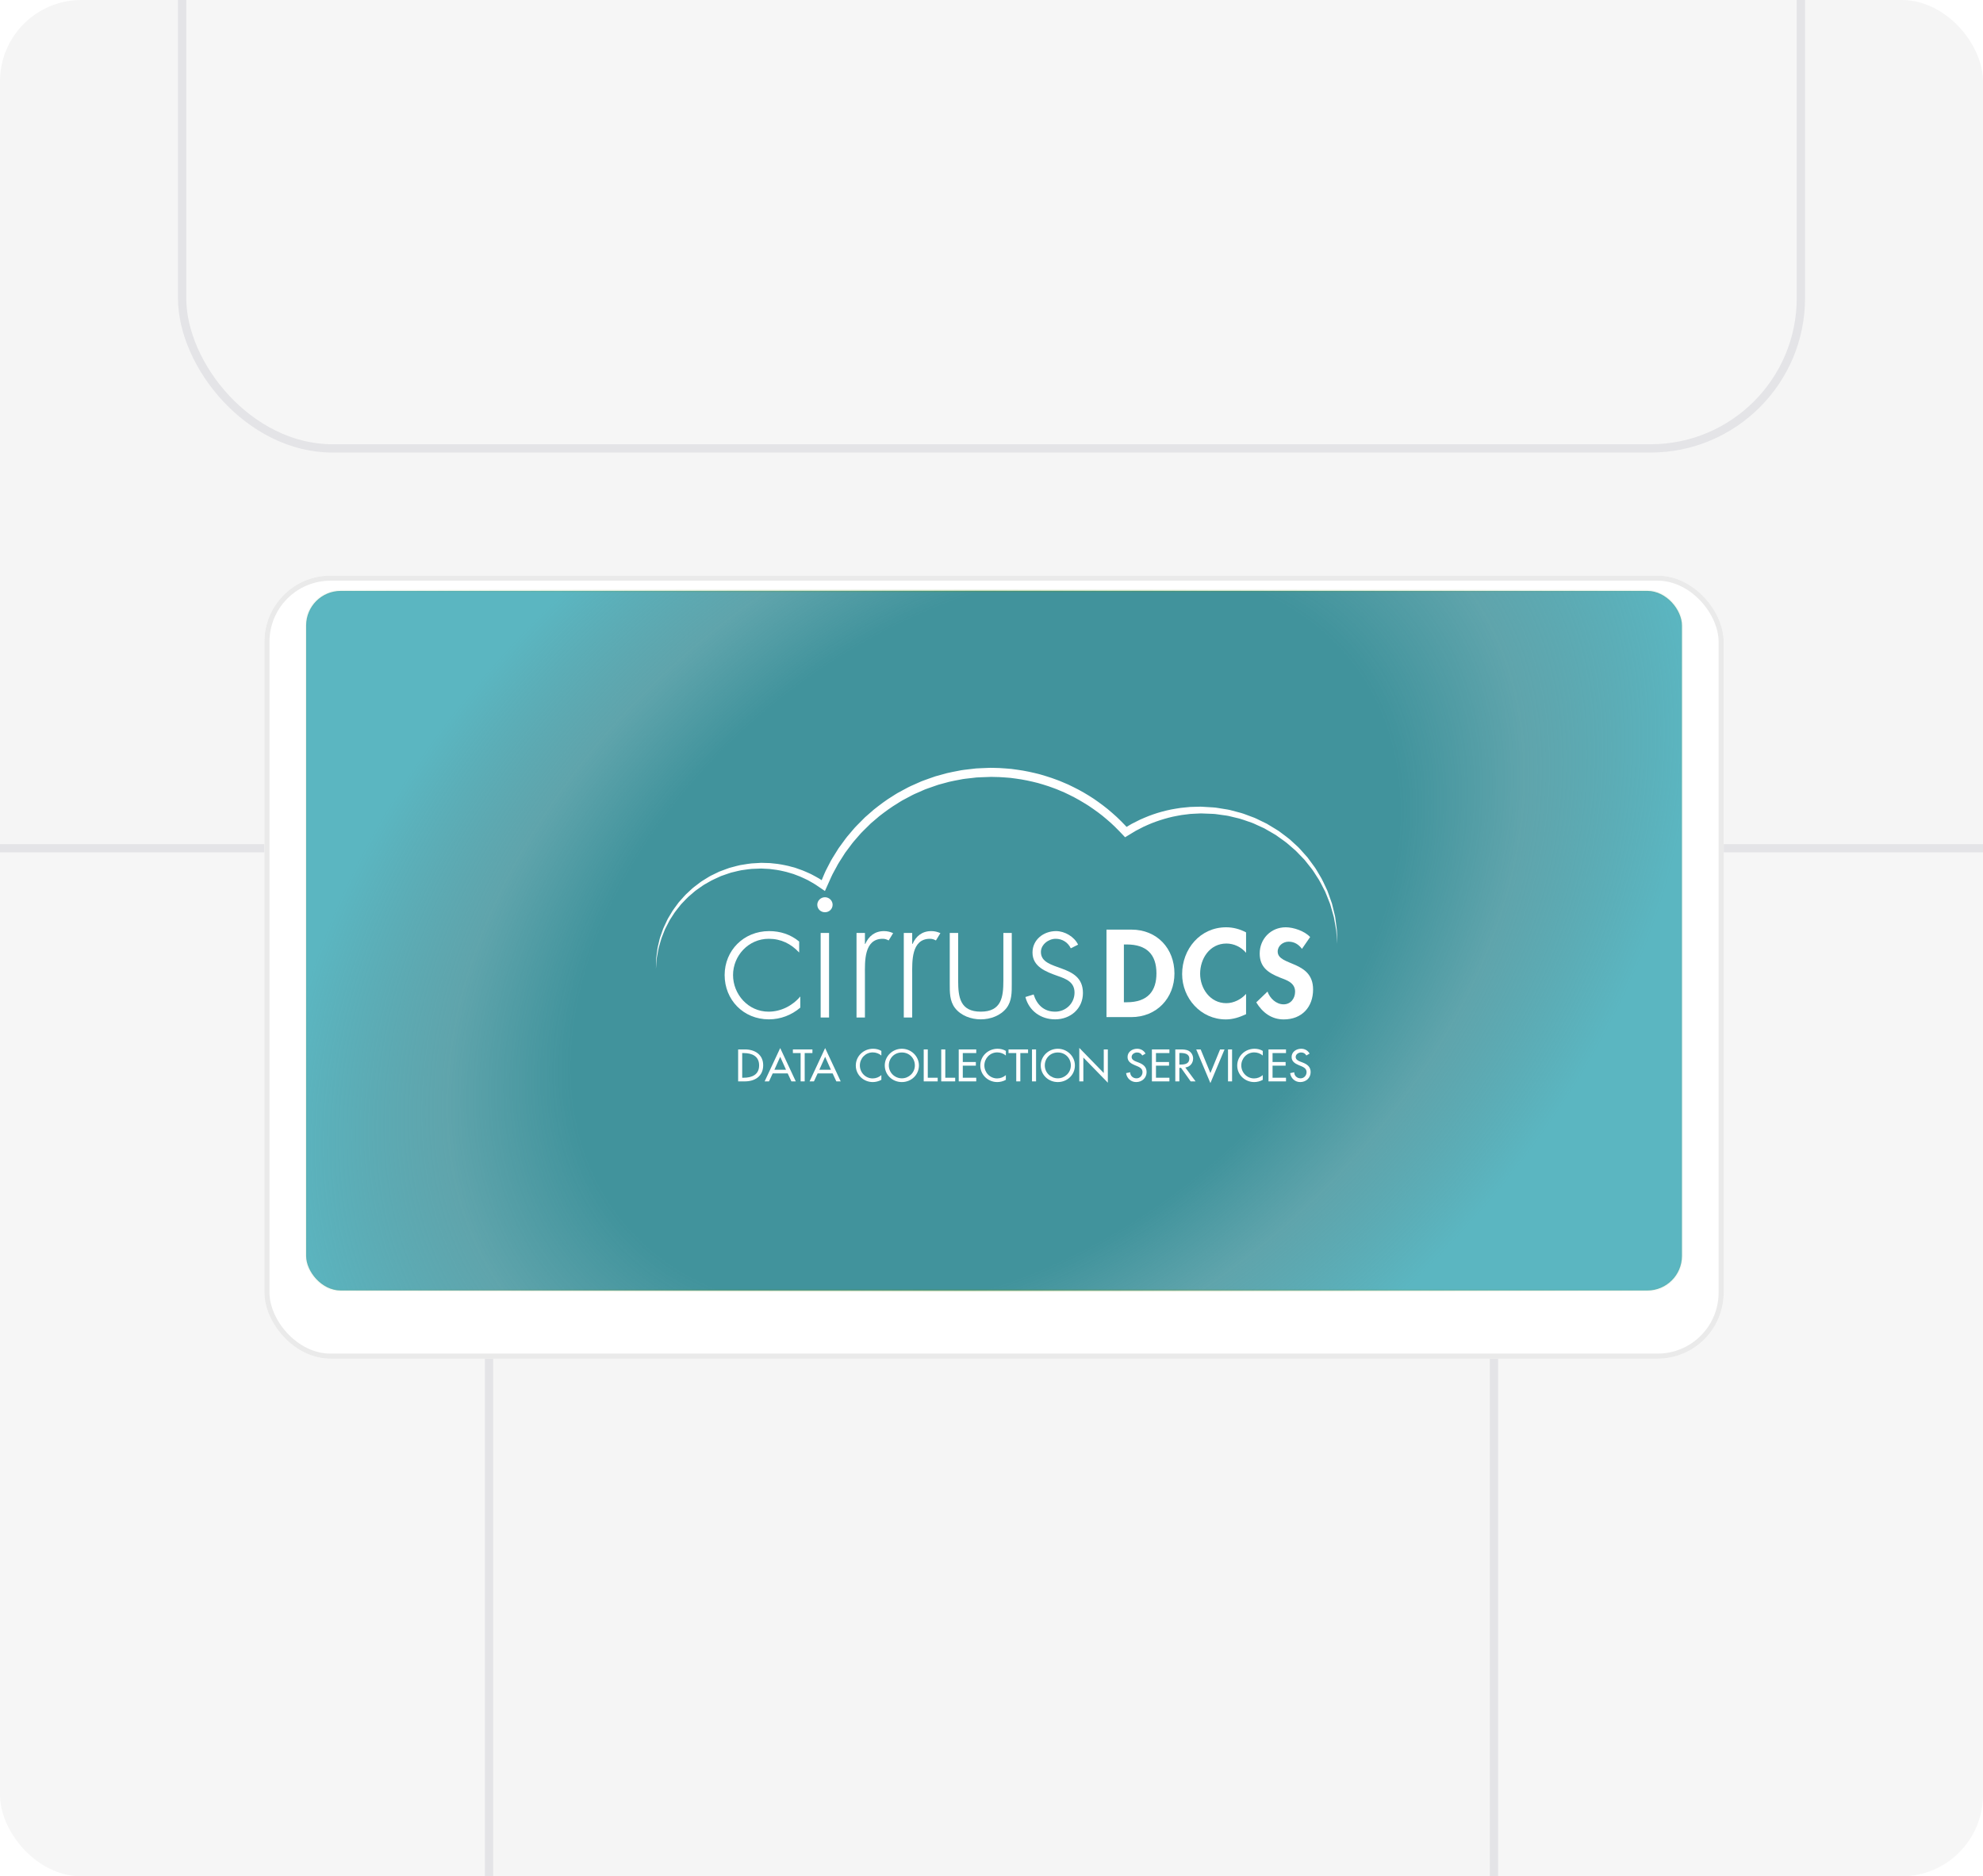 <svg width="390" height="369" viewBox="0 0 390 369" fill="none" xmlns="http://www.w3.org/2000/svg">
<g clip-path="url(#clip0_2435_78516)">
<rect width="390" height="369" rx="16" fill="#F5F5F5"/>
<rect x="293.816" y="166.816" width="199.369" height="315.369" rx="29.574" fill="url(#paint0_linear_2435_78516)" fill-opacity="0.15"/>
<rect x="293.816" y="166.816" width="199.369" height="315.369" rx="29.574" stroke="#E4E4E7" stroke-width="1.631"/>
<rect x="-103.184" y="166.816" width="199.369" height="315.369" rx="29.574" fill="url(#paint1_linear_2435_78516)" fill-opacity="0.15"/>
<rect x="-103.184" y="166.816" width="199.369" height="315.369" rx="29.574" stroke="#E4E4E7" stroke-width="1.631"/>
<rect x="35.816" y="-70.184" width="318.369" height="158.369" rx="29.574" fill="url(#paint2_linear_2435_78516)" fill-opacity="0.15"/>
<rect x="35.816" y="-70.184" width="318.369" height="158.369" rx="29.574" stroke="#E4E4E7" stroke-width="1.631"/>
<g filter="url(#filter0_d_2435_78516)">
<rect x="52" y="108" width="287" height="154" rx="13" fill="white"/>
<rect x="52.5" y="108.5" width="286" height="153" rx="12.5" stroke="#EAEAEA"/>
</g>
<rect x="60.21" y="116.21" width="270.58" height="137.58" rx="6.79" fill="url(#paint3_radial_2435_78516)" stroke="url(#paint4_linear_2435_78516)" stroke-width="0.42"/>
<g clip-path="url(#clip1_2435_78516)">
<path d="M217.613 182.82H222.503C227.579 182.82 230.98 186.541 230.98 191.447C230.98 196.285 227.487 200.028 222.481 200.028H217.613V182.82ZM221.036 197.107H221.596C225.81 197.107 227.44 194.824 227.44 191.424C227.44 187.681 225.484 185.741 221.596 185.741H221.036V197.107Z" fill="white"/>
<path d="M245.067 187.383C244.112 186.241 242.668 185.557 241.201 185.557C237.919 185.557 236.031 188.524 236.031 191.491C236.031 194.389 237.987 197.287 241.178 197.287C242.645 197.287 244.112 196.534 245.067 195.462V199.456C243.786 200.048 242.505 200.482 241.085 200.482C236.147 200.482 232.492 196.306 232.492 191.56C232.492 186.676 236.009 182.363 241.155 182.363C242.529 182.363 243.879 182.728 245.067 183.367V187.383Z" fill="white"/>
<path d="M256.059 186.607C255.407 185.74 254.568 185.192 253.427 185.192C252.332 185.192 251.285 186.014 251.285 187.132C251.285 190.03 258.247 188.821 258.247 194.595C258.247 198.04 256.059 200.482 252.472 200.482C250.051 200.482 248.281 199.113 247.07 197.128L249.283 195.005C249.749 196.329 250.983 197.516 252.449 197.516C253.847 197.516 254.709 196.352 254.709 195.028C254.709 193.248 253.032 192.747 251.659 192.221C249.4 191.309 247.747 190.191 247.747 187.521C247.747 184.668 249.913 182.363 252.87 182.363C254.43 182.363 256.596 183.116 257.666 184.28L256.059 186.607Z" fill="white"/>
<path d="M157.175 187.326C155.558 185.599 153.611 184.626 151.187 184.626C147.182 184.626 144.169 187.975 144.169 191.755C144.169 195.536 147.145 198.957 151.15 198.957C153.574 198.957 155.852 197.804 157.395 195.969V198.164C155.668 199.64 153.501 200.469 151.223 200.469C146.189 200.469 142.516 196.616 142.516 191.755C142.516 186.931 146.263 183.113 151.259 183.113C153.464 183.113 155.484 183.762 157.174 185.166L157.175 187.326Z" fill="white"/>
<path d="M163.751 177.929C163.751 178.758 163.089 179.405 162.245 179.405C161.4 179.405 160.738 178.757 160.738 177.929C160.738 177.137 161.4 176.453 162.245 176.453C163.089 176.453 163.751 177.137 163.751 177.929ZM163.052 200.109H161.399V183.474H163.052V200.109Z" fill="white"/>
<path d="M170.107 185.634H170.18C170.841 184.121 172.054 183.113 173.854 183.113C174.516 183.113 175.067 183.257 175.655 183.51L174.773 184.95C174.369 184.734 174.038 184.626 173.597 184.626C169.887 184.626 170.107 189.162 170.107 191.611V200.108H168.453V183.473H170.107V185.634Z" fill="white"/>
<path d="M179.404 185.634H179.477C180.138 184.121 181.351 183.113 183.151 183.113C183.813 183.113 184.364 183.257 184.951 183.51L184.07 184.95C183.666 184.734 183.335 184.626 182.894 184.626C179.184 184.626 179.404 189.162 179.404 191.611V200.108H177.75V183.473H179.404V185.634Z" fill="white"/>
<path d="M198.986 183.473V193.446C198.986 195.139 199.023 196.831 197.958 198.235C196.782 199.747 194.799 200.468 192.888 200.468C190.977 200.468 188.994 199.747 187.817 198.235C186.752 196.831 186.789 195.139 186.789 193.446V183.473H188.443V192.871C188.443 196.075 188.81 198.956 192.888 198.956C196.966 198.956 197.333 196.075 197.333 192.871V183.473H198.986Z" fill="white"/>
<path d="M210.595 186.498C210.044 185.345 208.942 184.626 207.62 184.626C206.187 184.626 204.718 185.778 204.718 187.218C204.718 191.215 212.983 189.27 212.983 195.283C212.983 198.344 210.559 200.469 207.509 200.469C204.681 200.469 202.365 198.776 201.668 196.075L203.284 195.571C203.908 197.552 205.268 198.957 207.509 198.957C209.641 198.957 211.329 197.3 211.329 195.211C211.329 193.159 209.713 192.511 208.024 191.934C205.709 191.107 203.064 190.135 203.064 187.326C203.064 184.806 205.231 183.113 207.693 183.113C209.42 183.113 211.293 184.229 212.028 185.778L210.595 186.498Z" fill="white"/>
<path d="M145.172 206.383H146.499C148.464 206.383 150.097 207.4 150.097 209.492C150.097 211.636 148.498 212.669 146.473 212.669H145.172V206.383ZM145.971 211.952H146.252C147.884 211.952 149.297 211.352 149.297 209.526C149.297 207.692 147.885 207.1 146.252 207.1H145.971V211.952Z" fill="white"/>
<path d="M151.974 211.094L151.242 212.67H150.383L153.445 206.117L156.508 212.67H155.648L154.917 211.094H151.974ZM153.445 207.835L152.305 210.378H154.585L153.445 207.835Z" fill="white"/>
<path d="M158.26 212.668H157.46V207.099H155.938V206.383H159.782V207.099H158.26V212.668Z" fill="white"/>
<path d="M160.81 211.094L160.078 212.67H159.219L162.281 206.117L165.343 212.67H164.484L163.752 211.094H160.81ZM162.281 207.835L161.141 210.378H163.421L162.281 207.835Z" fill="white"/>
<path d="M173.339 207.584C172.88 207.184 172.251 206.967 171.647 206.967C170.21 206.967 169.112 208.143 169.112 209.535C169.112 210.911 170.201 212.085 171.63 212.085C172.26 212.085 172.863 211.851 173.339 211.435V212.361C172.846 212.644 172.217 212.803 171.655 212.803C169.826 212.803 168.312 211.377 168.312 209.56C168.312 207.7 169.835 206.25 171.723 206.25C172.285 206.25 172.855 206.383 173.339 206.675V207.584Z" fill="white"/>
<path d="M180.727 209.526C180.727 211.394 179.222 212.803 177.367 212.803C175.513 212.803 174.008 211.394 174.008 209.526C174.008 207.725 175.53 206.25 177.367 206.25C179.205 206.251 180.727 207.725 180.727 209.526ZM179.927 209.526C179.927 208.143 178.872 206.984 177.367 206.984C175.861 206.984 174.806 208.143 174.806 209.526C174.806 210.96 175.98 212.068 177.367 212.068C178.753 212.068 179.927 210.961 179.927 209.526Z" fill="white"/>
<path d="M182.467 211.952H184.415V212.669H181.668V206.383H182.467V211.952Z" fill="white"/>
<path d="M185.912 211.952H187.86V212.669H185.113V206.383H185.912V211.952Z" fill="white"/>
<path d="M188.555 206.383H192V207.099H189.354V208.859H191.923V209.575H189.354V211.951H192V212.668H188.555V206.383Z" fill="white"/>
<path d="M197.824 207.584C197.365 207.184 196.735 206.967 196.131 206.967C194.694 206.967 193.597 208.143 193.597 209.535C193.597 210.911 194.685 212.085 196.114 212.085C196.744 212.085 197.348 211.851 197.824 211.435V212.361C197.331 212.644 196.701 212.803 196.14 212.803C194.311 212.803 192.797 211.377 192.797 209.56C192.797 207.7 194.32 206.25 196.208 206.25C196.77 206.25 197.339 206.383 197.824 206.675V207.584Z" fill="white"/>
<path d="M200.67 212.668H199.869V207.099H198.348V206.383H202.192V207.099H200.67V212.668Z" fill="white"/>
<path d="M203.764 212.669H202.965V206.383H203.764V212.669Z" fill="white"/>
<path d="M211.403 209.526C211.403 211.394 209.897 212.803 208.044 212.803C206.188 212.803 204.684 211.394 204.684 209.526C204.684 207.725 206.207 206.25 208.044 206.25C209.88 206.25 211.403 207.725 211.403 209.526ZM210.604 209.526C210.604 208.143 209.548 206.984 208.043 206.984C206.537 206.984 205.482 208.143 205.482 209.526C205.482 210.96 206.657 212.068 208.043 212.068C209.429 212.068 210.604 210.961 210.604 209.526Z" fill="white"/>
<path d="M212.266 206.082L217.08 211.026V206.383H217.879V212.926L213.065 207.983V212.668H212.266V206.082Z" fill="white"/>
<path d="M224.659 207.575C224.421 207.183 224.115 206.983 223.63 206.983C223.12 206.983 222.558 207.325 222.558 207.875C222.558 208.366 223.051 208.626 223.451 208.776L223.911 208.95C224.821 209.301 225.502 209.793 225.502 210.843C225.502 211.985 224.6 212.803 223.451 212.803C222.413 212.803 221.605 212.051 221.469 211.043L222.278 210.877C222.268 211.568 222.83 212.069 223.519 212.069C224.209 212.069 224.702 211.502 224.702 210.843C224.702 210.168 224.148 209.876 223.595 209.651L223.153 209.467C222.422 209.159 221.758 208.75 221.758 207.875C221.758 206.858 222.677 206.25 223.646 206.25C224.361 206.25 224.948 206.592 225.297 207.2L224.659 207.575Z" fill="white"/>
<path d="M226.547 206.383H229.991V207.099H227.347V208.859H229.915V209.575H227.347V211.951H229.991V212.668H226.547V206.383Z" fill="white"/>
<path d="M235.137 212.669H234.168L232.279 210.009H231.948V212.669H231.148V206.383H232.118C232.688 206.383 233.3 206.391 233.81 206.674C234.346 206.983 234.652 207.575 234.652 208.175C234.652 209.076 234.04 209.826 233.113 209.934L235.137 212.669ZM231.948 209.359H232.203C233.019 209.359 233.904 209.209 233.904 208.208C233.904 207.225 232.951 207.083 232.16 207.083H231.948V209.359Z" fill="white"/>
<path d="M238.051 211.034L239.956 206.383H240.833L238.051 213.002L235.262 206.383H236.137L238.051 211.034Z" fill="white"/>
<path d="M242.315 212.669H241.516V206.383H242.315V212.669Z" fill="white"/>
<path d="M248.355 207.584C247.896 207.184 247.266 206.967 246.663 206.967C245.225 206.967 244.128 208.143 244.128 209.535C244.128 210.911 245.217 212.085 246.646 212.085C247.275 212.085 247.879 211.851 248.354 211.435V212.361C247.862 212.644 247.232 212.803 246.67 212.803C244.843 212.803 243.328 211.377 243.328 209.56C243.328 207.7 244.851 206.25 246.739 206.25C247.3 206.25 247.87 206.383 248.354 206.675V207.584H248.355Z" fill="white"/>
<path d="M249.477 206.383H252.921V207.099H250.276V208.859H252.845V209.575H250.276V211.951H252.921V212.668H249.477V206.383Z" fill="white"/>
<path d="M256.924 207.575C256.685 207.183 256.38 206.983 255.894 206.983C255.384 206.983 254.823 207.325 254.823 207.875C254.823 208.366 255.316 208.626 255.716 208.776L256.176 208.95C257.085 209.301 257.766 209.793 257.766 210.843C257.766 211.985 256.865 212.803 255.716 212.803C254.679 212.803 253.871 212.051 253.734 211.043L254.542 210.877C254.534 211.568 255.095 212.069 255.784 212.069C256.473 212.069 256.966 211.502 256.966 210.843C256.966 210.168 256.414 209.876 255.861 209.651L255.418 209.467C254.687 209.159 254.023 208.75 254.023 207.875C254.023 206.858 254.942 206.25 255.911 206.25C256.625 206.25 257.213 206.592 257.561 207.2L256.924 207.575Z" fill="white"/>
<path d="M263 185.604L262.863 183.839L262.796 182.957L262.642 182.088L262.326 180.357L261.848 178.661L261.606 177.815L261.283 176.996C261.062 176.452 260.861 175.901 260.627 175.364C260.069 174.33 259.607 173.249 258.922 172.289C258.593 171.804 258.311 171.287 257.943 170.83L256.849 169.452L256.577 169.108L256.27 168.79L255.66 168.157C255.247 167.739 254.865 167.293 254.401 166.929L253.071 165.779C252.614 165.411 252.121 165.089 251.649 164.742L250.933 164.23C250.684 164.074 250.426 163.933 250.173 163.783L248.646 162.904L247.044 162.171C246.775 162.055 246.517 161.911 246.237 161.818L245.404 161.53C244.845 161.349 244.301 161.123 243.733 160.977L242.018 160.566C241.453 160.403 240.864 160.355 240.283 160.269C239.7 160.202 239.123 160.077 238.536 160.058L236.776 159.991L236.337 159.974C236.274 159.973 236.166 159.964 236.141 159.969L235.915 159.98L235.014 160.023L234.115 160.07L233.255 160.176C232.681 160.241 232.108 160.31 231.534 160.44C230.382 160.641 229.253 160.953 228.143 161.308C227.597 161.508 227.033 161.667 226.498 161.899C225.966 162.134 225.422 162.343 224.898 162.597C224.383 162.866 223.86 163.122 223.35 163.399L221.861 164.301L221.272 164.658L220.804 164.163C219.802 163.101 218.775 162.058 217.647 161.123C216.547 160.158 215.348 159.309 214.135 158.489C212.896 157.706 211.638 156.951 210.31 156.32L209.317 155.843L208.302 155.416C207.631 155.115 206.93 154.892 206.24 154.637C205.545 154.396 204.835 154.202 204.131 153.99C203.414 153.827 202.707 153.619 201.982 153.491C201.259 153.357 200.539 153.204 199.806 153.124L198.711 152.979L197.61 152.892C196.877 152.816 196.139 152.816 195.403 152.795C195.234 152.792 195.001 152.782 194.884 152.785L194.318 152.807L193.184 152.848C192.809 152.866 192.425 152.868 192.057 152.898L190.974 153.023C190.253 153.112 189.531 153.16 188.808 153.324C188.087 153.473 187.357 153.58 186.645 153.761L184.515 154.339C183.818 154.567 183.129 154.825 182.434 155.066C182.085 155.179 181.745 155.32 181.412 155.475L180.404 155.919C179.722 156.195 179.077 156.547 178.433 156.895L177.461 157.412C177.14 157.589 176.839 157.799 176.526 157.99C175.266 158.742 174.09 159.617 172.931 160.511L171.262 161.936L169.7 163.474C169.175 163.983 168.729 164.564 168.239 165.105C167.741 165.64 167.325 166.24 166.885 166.822L166.229 167.698L165.642 168.619C165.255 169.236 164.837 169.835 164.516 170.49C164.182 171.135 163.794 171.757 163.5 172.421L162.606 174.413L162.241 175.227L161.509 174.731L160.377 173.963C159.995 173.716 159.588 173.504 159.195 173.272C158.806 173.031 158.374 172.868 157.967 172.662C157.56 172.451 157.127 172.299 156.698 172.134L156.055 171.888L155.395 171.692C154.953 171.564 154.517 171.417 154.063 171.336C153.612 171.25 153.166 171.124 152.709 171.07L151.336 170.892L149.953 170.821L149.78 170.812C149.764 170.811 149.694 170.808 149.722 170.809L149.633 170.812L149.277 170.826L148.565 170.853C147.595 170.849 146.72 171.029 145.809 171.141C145.357 171.216 144.909 171.348 144.458 171.448L143.783 171.61C143.559 171.67 143.344 171.757 143.125 171.829L141.814 172.285L140.552 172.864C140.123 173.041 139.725 173.274 139.324 173.506C138.93 173.746 138.503 173.942 138.132 174.217L136.997 175.016C136.613 175.277 136.286 175.608 135.927 175.9C135.193 176.471 134.601 177.186 133.947 177.843C133.386 178.576 132.757 179.266 132.289 180.066C132.05 180.461 131.76 180.829 131.561 181.247L130.925 182.481C130.706 182.89 130.572 183.335 130.391 183.761C130.219 184.191 130.038 184.618 129.93 185.069L129.543 186.406C129.446 186.858 129.373 187.316 129.287 187.773L129.162 188.459L129.107 189.154L129 190.546L129.036 189.149L129.056 188.449L129.146 187.755C129.21 187.292 129.259 186.825 129.335 186.364L129.657 184.994C129.749 184.533 129.915 184.092 130.072 183.649C130.239 183.21 130.361 182.751 130.567 182.326L131.167 181.044C131.356 180.61 131.635 180.224 131.865 179.81C132.314 178.973 132.93 178.242 133.48 177.466C134.125 176.766 134.711 176.006 135.444 175.385C135.802 175.069 136.13 174.716 136.517 174.43L137.664 173.557C138.041 173.257 138.472 173.036 138.876 172.772C139.285 172.517 139.69 172.252 140.135 172.058L141.44 171.424L142.803 170.916C143.032 170.835 143.256 170.739 143.488 170.67L144.193 170.484C144.665 170.368 145.127 170.221 145.609 170.129C146.579 169.982 147.571 169.775 148.507 169.76L149.218 169.718L149.574 169.696L149.662 169.691C149.749 169.687 149.739 169.691 149.781 169.691L149.965 169.696L151.428 169.738L152.886 169.894C153.373 169.941 153.847 170.063 154.33 170.144C154.814 170.22 155.282 170.364 155.755 170.49L156.462 170.684L157.153 170.931C157.614 171.095 158.079 171.25 158.519 171.463C158.96 171.673 159.423 171.839 159.846 172.086C160.272 172.324 160.712 172.542 161.127 172.797L162.357 173.592L161.26 173.909L162.142 171.812C162.436 171.112 162.82 170.453 163.158 169.773C163.488 169.087 163.914 168.455 164.311 167.805L164.915 166.835L165.588 165.911C166.041 165.298 166.47 164.666 166.984 164.098C167.489 163.526 167.951 162.913 168.494 162.374L170.111 160.743L171.843 159.229C173.047 158.279 174.269 157.34 175.589 156.544C175.916 156.342 176.233 156.122 176.569 155.934L177.587 155.385C178.264 155.016 178.941 154.646 179.656 154.352L180.715 153.88C181.064 153.717 181.42 153.568 181.788 153.446C182.517 153.189 183.241 152.915 183.975 152.673L186.214 152.056C186.963 151.863 187.731 151.746 188.489 151.588C189.24 151.415 190.03 151.354 190.807 151.257L191.977 151.122C192.361 151.09 192.733 151.087 193.112 151.068L194.245 151.022L194.812 151.001C195.073 150.996 195.218 151.009 195.426 151.012C196.201 151.037 196.977 151.042 197.748 151.123L198.907 151.219L200.058 151.376C200.828 151.464 201.586 151.627 202.347 151.771C203.11 151.91 203.853 152.129 204.607 152.306C205.347 152.531 206.093 152.739 206.822 152.995C207.547 153.264 208.283 153.504 208.988 153.822L210.054 154.275L211.095 154.781C212.484 155.452 213.813 156.239 215.101 157.082C216.365 157.957 217.609 158.864 218.753 159.888C219.922 160.882 220.986 161.986 222.022 163.11L220.965 162.972L222.558 162.032C223.103 161.744 223.661 161.477 224.211 161.199C224.769 160.936 225.349 160.719 225.917 160.478C226.487 160.24 227.085 160.075 227.668 159.871C228.85 159.515 230.053 159.218 231.274 159.03C231.878 158.909 232.501 158.845 233.125 158.79L234.058 158.699L234.961 158.672L235.864 158.649L236.089 158.643C236.214 158.638 236.256 158.65 236.344 158.652L236.806 158.68L238.651 158.791C239.266 158.827 239.87 158.969 240.479 159.053C241.085 159.157 241.699 159.222 242.289 159.404L244.07 159.875C244.661 160.041 245.225 160.288 245.803 160.491L246.666 160.811C246.954 160.914 247.219 161.07 247.497 161.196L249.147 161.998C249.675 162.305 250.191 162.63 250.712 162.946C250.971 163.106 251.235 163.259 251.489 163.426L252.219 163.973C252.701 164.344 253.203 164.69 253.667 165.081L255.007 166.31C255.469 166.704 255.848 167.178 256.256 167.623L256.859 168.298L257.161 168.636L257.428 168.999L258.496 170.454C258.857 170.936 259.126 171.476 259.444 171.984C260.103 172.989 260.539 174.112 261.063 175.182C261.28 175.737 261.465 176.305 261.666 176.865L261.963 177.707L262.175 178.574L262.591 180.306L262.821 182.072L262.93 182.952L262.954 183.837L263 185.604Z" fill="white"/>
</g>
</g>
<defs>
<filter id="filter0_d_2435_78516" x="46.798" y="108" width="297.403" height="164.403" filterUnits="userSpaceOnUse" color-interpolation-filters="sRGB">
<feFlood flood-opacity="0" result="BackgroundImageFix"/>
<feColorMatrix in="SourceAlpha" type="matrix" values="0 0 0 0 0 0 0 0 0 0 0 0 0 0 0 0 0 0 127 0" result="hardAlpha"/>
<feOffset dy="5.202"/>
<feGaussianBlur stdDeviation="2.601"/>
<feComposite in2="hardAlpha" operator="out"/>
<feColorMatrix type="matrix" values="0 0 0 0 0.713 0 0 0 0 0.713 0 0 0 0 0.713 0 0 0 0.13 0"/>
<feBlend mode="normal" in2="BackgroundImageFix" result="effect1_dropShadow_2435_78516"/>
<feBlend mode="normal" in="SourceGraphic" in2="effect1_dropShadow_2435_78516" result="shape"/>
</filter>
<linearGradient id="paint0_linear_2435_78516" x1="393.5" y1="166" x2="393.5" y2="483" gradientUnits="userSpaceOnUse">
<stop stop-color="white"/>
<stop offset="1" stop-color="white"/>
</linearGradient>
<linearGradient id="paint1_linear_2435_78516" x1="-3.5" y1="166" x2="-3.5" y2="483" gradientUnits="userSpaceOnUse">
<stop stop-color="white"/>
<stop offset="1" stop-color="white"/>
</linearGradient>
<linearGradient id="paint2_linear_2435_78516" x1="195" y1="-71" x2="195" y2="89" gradientUnits="userSpaceOnUse">
<stop stop-color="white"/>
<stop offset="1" stop-color="white"/>
</linearGradient>
<radialGradient id="paint3_radial_2435_78516" cx="0" cy="0" r="1" gradientUnits="userSpaceOnUse" gradientTransform="translate(193.852 184.808) rotate(-126.368) scale(134.925 195.955)">
<stop offset="0.117" stop-color="#41939C"/>
<stop offset="0.46" stop-color="#41939C"/>
<stop offset="0.599" stop-color="#41939C" stop-opacity="0.84"/>
<stop offset="0.785" stop-color="#5BB6C1"/>
<stop offset="1" stop-color="#5BB6C1"/>
</radialGradient>
<linearGradient id="paint4_linear_2435_78516" x1="63.903" y1="130.786" x2="332.73" y2="138.596" gradientUnits="userSpaceOnUse">
<stop stop-color="#558F21" stop-opacity="0.05"/>
<stop offset="0.481" stop-color="#558F21" stop-opacity="0.3"/>
<stop offset="1" stop-color="#558F21" stop-opacity="0.05"/>
</linearGradient>
<clipPath id="clip0_2435_78516">
<rect width="390" height="369" fill="white"/>
</clipPath>
<clipPath id="clip1_2435_78516">
<rect width="134" height="62" fill="white" transform="translate(129 151)"/>
</clipPath>
</defs>
</svg>

